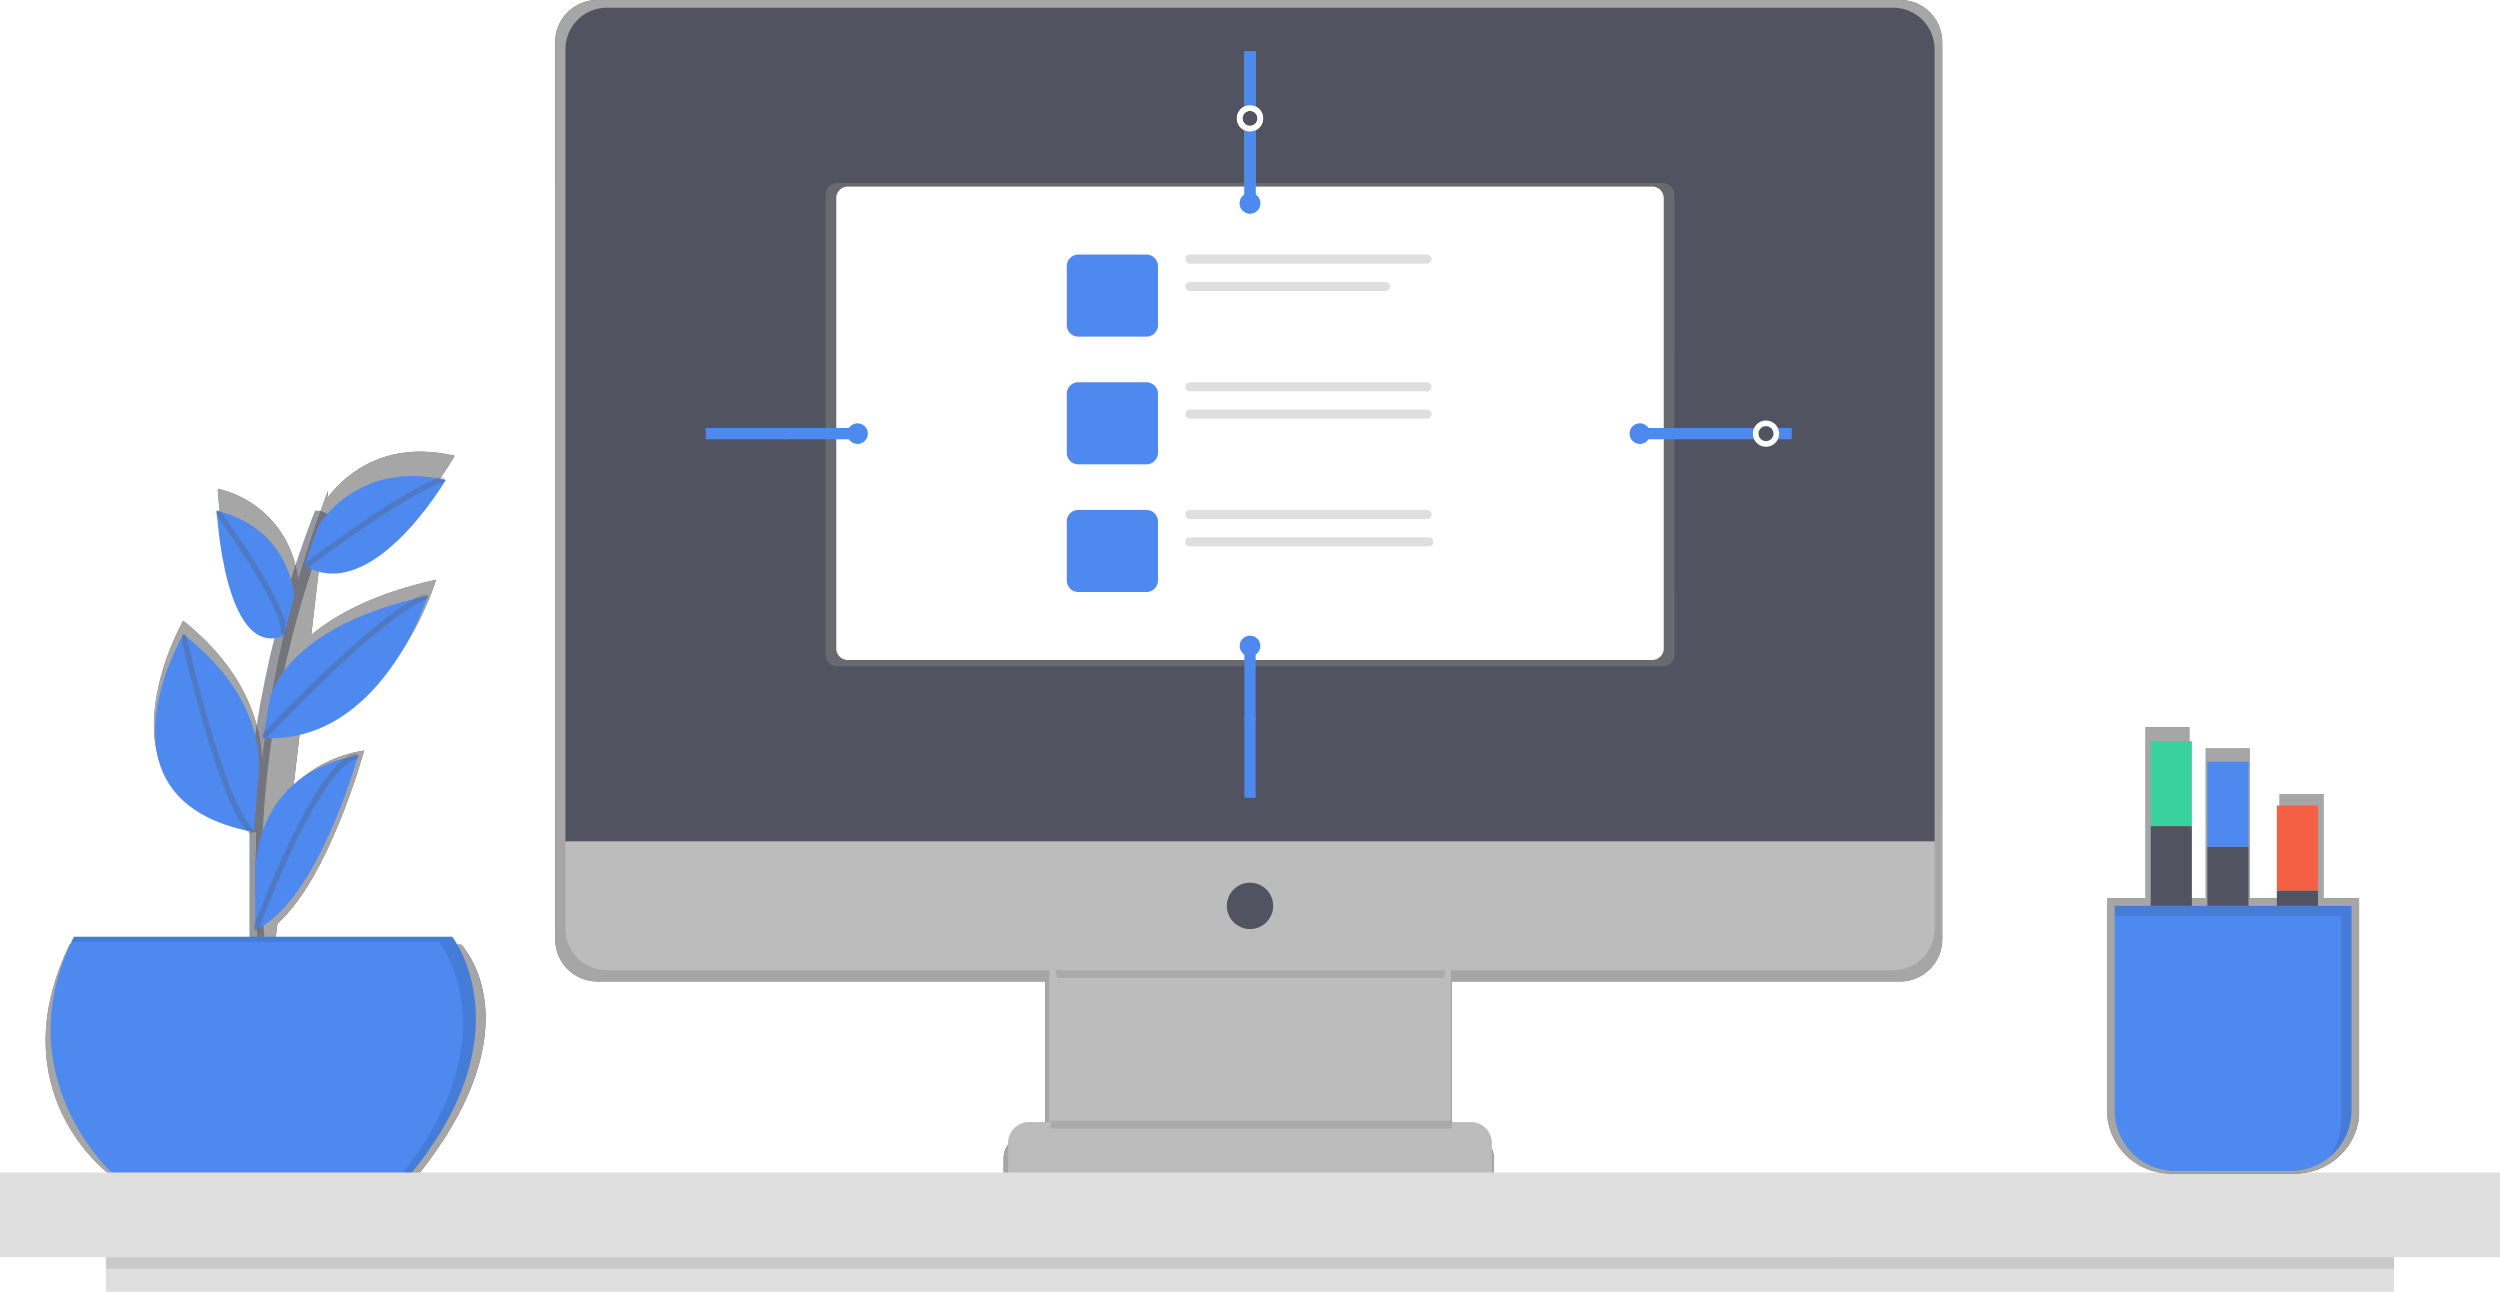 <svg xmlns="http://www.w3.org/2000/svg" xmlns:xlink="http://www.w3.org/1999/xlink" width="443.51" height="229.188" viewBox="0 0 443.51 229.188">
  <defs>
    <clipPath id="clip-path">
      <path id="Path_259" data-name="Path 259" d="M0-502H443.51v229.188H0Z" transform="translate(0 502)" fill="none"/>
    </clipPath>
    <clipPath id="clip-path-2">
      <rect id="Rectangle_91" data-name="Rectangle 91" width="246.08" height="214.149" fill="none"/>
    </clipPath>
    <clipPath id="clip-path-3">
      <path id="Path_258" data-name="Path 258" d="M454.353-502H223.166a7.474,7.474,0,0,0-7.446,7.5v159.116a7.474,7.474,0,0,0,7.446,7.5h79.513v27.466h-3.625a3.789,3.789,0,0,0-3.776,3.8h0v5.511h7.4v3.26h72.162v-3.26h7.4v-5.511a3.789,3.789,0,0,0-3.776-3.8h-3.41v-.237h-.233v-27.229h79.531a7.474,7.474,0,0,0,7.446-7.5V-494.5a7.474,7.474,0,0,0-7.446-7.5" transform="translate(-215.72 502)" fill="none"/>
    </clipPath>
    <clipPath id="clip-path-4">
      <rect id="Rectangle_90" data-name="Rectangle 90" width="29919.926" height="29919.926" fill="none"/>
    </clipPath>
    <linearGradient id="linear-gradient" x1="0.066" y1="0.501" x2="1" y2="0.501" gradientUnits="objectBoundingBox">
      <stop offset="0" stop-color="#3f3f3f"/>
      <stop offset="0.1" stop-color="#393939"/>
      <stop offset="0.2" stop-color="#333"/>
      <stop offset="0.3" stop-color="#2d2d2d"/>
      <stop offset="0.4" stop-color="#272727"/>
      <stop offset="0.5" stop-color="#212121"/>
      <stop offset="0.6" stop-color="#1d1d1d"/>
      <stop offset="0.7" stop-color="#1c1c1c"/>
      <stop offset="0.8" stop-color="#1b1b1b"/>
      <stop offset="0.9" stop-color="#1a1a1a"/>
      <stop offset="1" stop-color="#191919"/>
    </linearGradient>
    <linearGradient id="linear-gradient-2" x1="0.066" y1="0.501" x2="1" y2="0.501" gradientUnits="objectBoundingBox">
      <stop offset="0" stop-color="gray"/>
      <stop offset="0.1" stop-color="gray"/>
      <stop offset="0.2" stop-color="gray"/>
      <stop offset="0.3" stop-color="gray"/>
      <stop offset="0.4" stop-color="gray"/>
      <stop offset="0.5" stop-color="gray"/>
      <stop offset="0.6" stop-color="gray"/>
      <stop offset="0.7" stop-color="gray"/>
      <stop offset="0.8" stop-color="gray"/>
      <stop offset="0.9" stop-color="gray"/>
      <stop offset="1" stop-color="gray"/>
    </linearGradient>
    <clipPath id="clip-path-5">
      <rect id="Rectangle_92" data-name="Rectangle 92" width="71.678" height="5.935" fill="none"/>
    </clipPath>
    <clipPath id="clip-path-6">
      <rect id="Rectangle_94" data-name="Rectangle 94" width="150.661" height="85.722" fill="none"/>
    </clipPath>
    <clipPath id="clip-path-7">
      <path id="Path_268" data-name="Path 268" d="M322.774-430.88H469.327a2.055,2.055,0,0,1,2.055,2.054v81.613a2.055,2.055,0,0,1-2.055,2.054H322.774a2.055,2.055,0,0,1-2.054-2.054v-81.613a2.055,2.055,0,0,1,2.054-2.054" transform="translate(-320.72 430.88)" fill="none"/>
    </clipPath>
    <linearGradient id="linear-gradient-3" x1="0.484" y1="0.5" x2="0.858" y2="0.5" xlink:href="#linear-gradient"/>
    <linearGradient id="linear-gradient-4" x1="0.484" y1="0.5" x2="0.858" y2="0.5" xlink:href="#linear-gradient-2"/>
    <clipPath id="clip-path-9">
      <rect id="Rectangle_95" data-name="Rectangle 95" width="16.18" height="14.564" fill="#4d89ef"/>
    </clipPath>
    <clipPath id="clip-path-12">
      <rect id="Rectangle_98" data-name="Rectangle 98" width="71.222" height="1.37" fill="none"/>
    </clipPath>
    <clipPath id="clip-path-13">
      <rect id="Rectangle_100" data-name="Rectangle 100" width="78.064" height="128.239" fill="none"/>
    </clipPath>
    <clipPath id="clip-path-14">
      <path id="Path_296" data-name="Path 296" d="M55.834-269.023m35.611,29.986H58.39l.457-3.716c9.341-8.387,15.381-30.73,15.381-30.73a3.1,3.1,0,0,0-.4.082,23.208,23.208,0,0,0-12.1,6.063l1.16-9.889c17.258-3.716,24.1-26.544,24.1-26.544-11.012,2.443-17.878,6.223-22.143,9.811l1.7-14.527c11.669,4,23.741-17.267,23.741-17.267l-.457-.1.228-.146-.347.123c-12.9-2.78-19.791,4.593-22.028,7.656l.169-1.424q-.512,1.37-1,2.685v.036q-1.37,3.712-2.506,7.332-.991,3.091-1.854,6.118v-.027A18.351,18.351,0,0,0,48.26-319.909s1.438,28.338,12.295,23.7c-1,4.109-1.826,8.063-2.538,11.9q-.68,3.748-1.187,7.3l-.064.073.064-.055-.027.187q-.457,3.228-.776,6.291c.21-3.935-.507-15.3-13.9-25.987,0,0-17.805,31.292,12.555,37.437l.2.173-.046-.142.274.059.123-1.607a168.6,168.6,0,0,0,.105,20.134c.032.457.064.913.1,1.347H22c-12.756,26.384,7.086,40.843,7.086,40.843H83.87c21.275-26.818,7.574-40.788,7.574-40.788" transform="translate(-17.722 326.487)" fill="none"/>
    </clipPath>
    <linearGradient id="linear-gradient-5" x1="0.018" y1="0.371" x2="0.194" y2="0.371" xlink:href="#linear-gradient"/>
    <linearGradient id="linear-gradient-6" x1="0.018" y1="0.371" x2="0.194" y2="0.371" xlink:href="#linear-gradient-2"/>
    <clipPath id="clip-path-16">
      <rect id="Rectangle_101" data-name="Rectangle 101" width="13.78" height="87.147" fill="none"/>
    </clipPath>
    <clipPath id="clip-path-17">
      <rect id="Rectangle_102" data-name="Rectangle 102" width="24.86" height="15.922" fill="none"/>
    </clipPath>
    <clipPath id="clip-path-18">
      <rect id="Rectangle_103" data-name="Rectangle 103" width="29.458" height="25.483" fill="none"/>
    </clipPath>
    <clipPath id="clip-path-19">
      <rect id="Rectangle_104" data-name="Rectangle 104" width="12.329" height="22.095" fill="none"/>
    </clipPath>
    <clipPath id="clip-path-20">
      <rect id="Rectangle_105" data-name="Rectangle 105" width="12.687" height="35.386" fill="none"/>
    </clipPath>
    <clipPath id="clip-path-21">
      <rect id="Rectangle_106" data-name="Rectangle 106" width="18.505" height="31.35" fill="none"/>
    </clipPath>
    <clipPath id="clip-path-22">
      <rect id="Rectangle_107" data-name="Rectangle 107" width="71.768" height="42.002" fill="none"/>
    </clipPath>
    <clipPath id="clip-path-23">
      <rect id="Rectangle_108" data-name="Rectangle 108" width="405.922" height="2.05" fill="none"/>
    </clipPath>
    <clipPath id="clip-path-24">
      <rect id="Rectangle_110" data-name="Rectangle 110" width="44.724" height="79.188" fill="none"/>
    </clipPath>
    <clipPath id="clip-path-25">
      <path id="Path_319" data-name="Path 319" d="M861.635-145.338l.046-.068q.142-.219.279-.457l.05-.087q.132-.224.251-.457l.041-.078c.091-.178.178-.356.256-.543a10.9,10.9,0,0,0,.429-1.146l.046-.151c.041-.142.082-.283.119-.425l.046-.2c.031-.128.057-.257.082-.388a1.235,1.235,0,0,1,.041-.219c.014-.073.041-.256.059-.388a1,1,0,0,1,.027-.224,2.434,2.434,0,0,0,.036-.42v-38.524H857.12v-18.481h-7.761v18.481h-5.351v-26.544h-7.761v26.544H833.33V-219.45h-7.761v30.338H818.72V-151.4a11.283,11.283,0,0,0,11.414,11.14h21.914a11.5,11.5,0,0,0,9.241-4.593q.169-.242.347-.484" transform="translate(-818.72 219.45)" fill="none"/>
    </clipPath>
    <linearGradient id="linear-gradient-7" x1="0.843" y1="0.264" x2="0.944" y2="0.264" xlink:href="#linear-gradient"/>
    <linearGradient id="linear-gradient-8" x1="0.843" y1="0.264" x2="0.944" y2="0.264" xlink:href="#linear-gradient-2"/>
    <clipPath id="clip-path-27">
      <rect id="Rectangle_111" data-name="Rectangle 111" width="42.002" height="44.737" fill="none"/>
    </clipPath>
  </defs>
  <g id="Group_279" data-name="Group 279" transform="translate(-133.965 -1798.406)">
    <g id="Group_24" data-name="Group 24" transform="translate(133.965 1798.406)" clip-path="url(#clip-path)">
      <g id="Group_23" data-name="Group 23" transform="translate(98.487)" opacity="0.7">
        <g id="Group_22" data-name="Group 22">
          <g id="Group_21" data-name="Group 21" clip-path="url(#clip-path-2)">
            <g id="Group_20" data-name="Group 20" transform="translate(0)" clip-path="url(#clip-path-3)">
              <g id="Group_18" data-name="Group 18" transform="translate(-15058.678 -14730.547)">
                <g id="Group_17" data-name="Group 17" clip-path="url(#clip-path-4)">
                  <g id="Group_16" data-name="Group 16" transform="translate(14960.191 14959.734) rotate(-90)">
                    <path id="Path_256" data-name="Path 256" d="M229.188,0V443.51H0V0Z" transform="translate(0 0)" fill="url(#linear-gradient)"/>
                  </g>
                </g>
              </g>
              <g id="Group_19" data-name="Group 19" transform="translate(-98.487 229.188) rotate(-90)">
                <path id="Path_257" data-name="Path 257" d="M229.188,0V443.51H0V0Z" transform="translate(0 0)" fill="url(#linear-gradient-2)"/>
              </g>
            </g>
          </g>
        </g>
      </g>
    </g>
    <path id="Path_260" data-name="Path 260" d="M407.72-131h71.222v42H407.72Z" transform="translate(-87.611 2098.786)" fill="#bcbcbc"/>
    <g id="Group_28" data-name="Group 28" transform="translate(319.881 1965.96)" opacity="0.1">
      <g id="Group_27" data-name="Group 27" transform="translate(0 0)">
        <g id="Group_26" data-name="Group 26" clip-path="url(#clip-path-5)">
          <g id="Group_25" data-name="Group 25" transform="translate(0)">
            <path id="Path_261" data-name="Path 261" d="M-1.94-7.065H66.62C67.446-10.658,68.108-13,68.108-13H-3.57s.735,2.333,1.63,5.935" transform="translate(3.57 13)"/>
          </g>
        </g>
      </g>
    </g>
    <g id="Group_29" data-name="Group 29" transform="translate(234.278 1799.776)">
      <path id="Path_262" data-name="Path 262" d="M-8.75,0H219.434a7.35,7.35,0,0,1,7.35,7.35V147.922H-16.1V7.35A7.35,7.35,0,0,1-8.75,0Z" transform="translate(16.1)" fill="#525360"/>
    </g>
    <g id="Group_30" data-name="Group 30" transform="translate(234.278 1947.698)">
      <path id="Path_263" data-name="Path 263" d="M-280.366-27.173H-508.55a7.35,7.35,0,0,1-7.35-7.35V-50h242.884v15.477a7.35,7.35,0,0,1-7.35,7.35" transform="translate(515.9 50)" fill="#bcbcbc"/>
    </g>
    <g id="Group_31" data-name="Group 31" transform="translate(351.611 1955.002)">
      <path id="Path_264" data-name="Path 264" d="M-4.891,0A4.109,4.109,0,0,1-.782,4.109,4.109,4.109,0,0,1-4.891,8.218,4.109,4.109,0,0,1-9,4.109,4.109,4.109,0,0,1-4.891,0" transform="translate(9)" fill="#525360"/>
    </g>
    <g id="Group_32" data-name="Group 32" transform="translate(312.804 1997.462)">
      <path id="Path_265" data-name="Path 265" d="M-4.44,0H73.931a3.73,3.73,0,0,1,3.73,3.73v5.4H-8.17V3.73A3.73,3.73,0,0,1-4.44,0Z" transform="translate(8.17)" fill="#bcbcbc"/>
    </g>
    <g id="Group_40" data-name="Group 40" transform="translate(280.389 1830.876)" opacity="0.5">
      <g id="Group_39" data-name="Group 39">
        <g id="Group_38" data-name="Group 38" clip-path="url(#clip-path-6)">
          <g id="Group_37" data-name="Group 37" clip-path="url(#clip-path-7)">
            <g id="Group_35" data-name="Group 35" transform="translate(-15106.616 -14763.018)">
              <g id="Group_34" data-name="Group 34" clip-path="url(#clip-path-4)">
                <g id="Group_33" data-name="Group 33" transform="translate(14960.191 14959.734) rotate(-90)">
                  <path id="Path_266" data-name="Path 266" d="M229.188,0V443.51H0V0Z" transform="translate(0 0)" fill="url(#linear-gradient-3)"/>
                </g>
              </g>
            </g>
            <g id="Group_36" data-name="Group 36" transform="translate(-146.424 196.718) rotate(-90)">
              <path id="Path_267" data-name="Path 267" d="M229.188,0V443.51H0V0Z" transform="translate(0 0)" fill="url(#linear-gradient-4)"/>
            </g>
          </g>
        </g>
      </g>
    </g>
    <g id="Group_41" data-name="Group 41" transform="translate(282.321 1831.506)">
      <path id="Path_269" data-name="Path 269" d="M-2.446,0h142.69A2.055,2.055,0,0,1,142.3,2.054V81.932a2.055,2.055,0,0,1-2.054,2.054H-2.446A2.055,2.055,0,0,1-4.5,81.932V2.054A2.055,2.055,0,0,1-2.446,0" transform="translate(4.5)" fill="#fff"/>
    </g>
    <g id="Group_45" data-name="Group 45" transform="translate(323.214 1843.563)">
      <g id="Group_44" data-name="Group 44">
        <g id="Group_43" data-name="Group 43" clip-path="url(#clip-path-9)">
          <g id="Group_42" data-name="Group 42">
            <path id="Path_270" data-name="Path 270" d="M-2.446,0H9.626A2.055,2.055,0,0,1,11.68,2.054V12.509a2.055,2.055,0,0,1-2.054,2.054H-2.446A2.055,2.055,0,0,1-4.5,12.509V2.054A2.055,2.055,0,0,1-2.446,0" transform="translate(4.5)" fill="#4d89ef"/>
          </g>
        </g>
      </g>
    </g>
    <g id="Group_46" data-name="Group 46" transform="translate(344.247 1843.563)">
      <path id="Path_271" data-name="Path 271" d="M-.962,0H41.109a.808.808,0,1,1,0,1.616H-.962A.808.808,0,0,1-1.77.808.808.808,0,0,1-.962,0" transform="translate(1.77)" fill="#dfdfdf"/>
    </g>
    <g id="Group_47" data-name="Group 47" transform="translate(344.247 1848.421)">
      <path id="Path_272" data-name="Path 272" d="M-.962,0h34.7a.808.808,0,1,1,0,1.616H-.962A.808.808,0,0,1-1.77.808.808.808,0,0,1-.962,0" transform="translate(1.77)" fill="#dfdfdf"/>
    </g>
    <g id="Group_51" data-name="Group 51" transform="translate(323.214 1866.217)">
      <g id="Group_50" data-name="Group 50">
        <g id="Group_49" data-name="Group 49" clip-path="url(#clip-path-9)">
          <g id="Group_48" data-name="Group 48">
            <path id="Path_273" data-name="Path 273" d="M-2.446,0H9.626A2.055,2.055,0,0,1,11.68,2.054V12.509a2.055,2.055,0,0,1-2.054,2.054H-2.446A2.055,2.055,0,0,1-4.5,12.509V2.054A2.055,2.055,0,0,1-2.446,0" transform="translate(4.5)" fill="#4d89ef"/>
          </g>
        </g>
      </g>
    </g>
    <g id="Group_52" data-name="Group 52" transform="translate(344.247 1866.217)">
      <path id="Path_274" data-name="Path 274" d="M-.962,0H41.109a.808.808,0,1,1,0,1.616H-.962A.808.808,0,0,1-1.77.808.808.808,0,0,1-.962,0" transform="translate(1.77)" fill="#dfdfdf"/>
    </g>
    <g id="Group_53" data-name="Group 53" transform="translate(344.247 1871.071)">
      <path id="Path_275" data-name="Path 275" d="M-.962,0H41.109a.808.808,0,1,1,0,1.616H-.962A.808.808,0,0,1-1.77.808.808.808,0,0,1-.962,0" transform="translate(1.77)" fill="#dfdfdf"/>
    </g>
    <g id="Group_57" data-name="Group 57" transform="translate(323.214 1888.871)">
      <g id="Group_56" data-name="Group 56">
        <g id="Group_55" data-name="Group 55" clip-path="url(#clip-path-9)">
          <g id="Group_54" data-name="Group 54">
            <path id="Path_276" data-name="Path 276" d="M-2.446,0H9.626A2.055,2.055,0,0,1,11.68,2.054V12.509a2.055,2.055,0,0,1-2.054,2.054H-2.446A2.055,2.055,0,0,1-4.5,12.509V2.054A2.055,2.055,0,0,1-2.446,0" transform="translate(4.5)" fill="#4d89ef"/>
          </g>
        </g>
      </g>
    </g>
    <g id="Group_58" data-name="Group 58" transform="translate(344.247 1888.871)">
      <path id="Path_277" data-name="Path 277" d="M-.962,0H41.109a.808.808,0,1,1,0,1.616H-.962A.808.808,0,0,1-1.77.808.808.808,0,0,1-.962,0" transform="translate(1.77)" fill="#dfdfdf"/>
    </g>
    <g id="Group_59" data-name="Group 59" transform="translate(344.247 1893.724)">
      <path id="Path_278" data-name="Path 278" d="M-.864,0H41.663a.726.726,0,0,1,.726.726V.89a.726.726,0,0,1-.726.726H-.864A.726.726,0,0,1-1.59.89V.726A.726.726,0,0,1-.864,0" transform="translate(1.59)" fill="#dfdfdf"/>
    </g>
    <g id="Group_60" data-name="Group 60" transform="translate(355.72 1807.537)">
      <path id="Path_279" data-name="Path 279" d="M0-11.956V-22" transform="translate(0 22)" fill="none" stroke="#38d29f" stroke-width="2"/>
    </g>
    <g id="Group_61" data-name="Group 61" transform="translate(355.72 1821.293)">
      <path id="Path_280" data-name="Path 280" d="M0-15.689V-28.87" transform="translate(0 28.87)" fill="none" stroke="#38d29f" stroke-width="2"/>
    </g>
    <g id="Group_62" data-name="Group 62" transform="translate(353.894 1832.647)">
      <path id="Path_281" data-name="Path 281" d="M-2.174,0A1.826,1.826,0,0,1-.348,1.826,1.826,1.826,0,0,1-2.174,3.652,1.826,1.826,0,0,1-4,1.826,1.826,1.826,0,0,1-2.174,0" transform="translate(4)" fill="#38d29f"/>
    </g>
    <g id="Group_63" data-name="Group 63" transform="translate(353.894 1817.581)">
      <path id="Path_282" data-name="Path 282" d="M-2.174,0A1.826,1.826,0,0,1-.348,1.826,1.826,1.826,0,0,1-2.174,3.652,1.826,1.826,0,0,1-4,1.826,1.826,1.826,0,0,1-2.174,0Z" transform="translate(4)" fill="none" stroke="#fff" stroke-width="1"/>
    </g>
    <g id="Group_64" data-name="Group 64" transform="translate(355.72 1807.537)">
      <path id="Path_283" data-name="Path 283" d="M0-11.956V-22" transform="translate(0 22)" fill="none" stroke="#4d89ef" stroke-width="2"/>
    </g>
    <g id="Group_65" data-name="Group 65" transform="translate(355.72 1821.293)">
      <path id="Path_284" data-name="Path 284" d="M0-15.689V-28.87" transform="translate(0 28.87)" fill="none" stroke="#4d89ef" stroke-width="2"/>
    </g>
    <g id="Group_66" data-name="Group 66" transform="translate(353.894 1832.647)">
      <path id="Path_285" data-name="Path 285" d="M-2.174,0A1.826,1.826,0,0,1-.348,1.826,1.826,1.826,0,0,1-2.174,3.652,1.826,1.826,0,0,1-4,1.826,1.826,1.826,0,0,1-2.174,0" transform="translate(4)" fill="#4d89ef"/>
    </g>
    <g id="Group_67" data-name="Group 67" transform="translate(353.894 1817.581)">
      <path id="Path_286" data-name="Path 286" d="M-2.174,0A1.826,1.826,0,0,1-.348,1.826,1.826,1.826,0,0,1-2.174,3.652,1.826,1.826,0,0,1-4,1.826,1.826,1.826,0,0,1-2.174,0Z" transform="translate(4)" fill="none" stroke="#fff" stroke-width="1"/>
    </g>
    <g id="Group_68" data-name="Group 68" transform="translate(355.72 1925.783)">
      <path id="Path_287" data-name="Path 287" d="M0,0V14.153" fill="none" stroke="#4d89ef" stroke-width="2"/>
    </g>
    <g id="Group_69" data-name="Group 69" transform="translate(355.72 1913)">
      <path id="Path_288" data-name="Path 288" d="M0,0V13.181" fill="none" stroke="#4d89ef" stroke-width="2"/>
    </g>
    <g id="Group_70" data-name="Group 70" transform="translate(353.894 1911.174)">
      <path id="Path_289" data-name="Path 289" d="M-2.174,0A1.826,1.826,0,0,1-.348,1.826,1.826,1.826,0,0,1-2.174,3.652,1.826,1.826,0,0,1-4,1.826,1.826,1.826,0,0,1-2.174,0" transform="translate(4)" fill="#4d89ef"/>
    </g>
    <g id="Group_71" data-name="Group 71" transform="translate(259.16 1875.335)">
      <path id="Path_290" data-name="Path 290" d="M-17.119,0H-31.5" transform="translate(31.5)" fill="none" stroke="#4d89ef" stroke-width="2"/>
    </g>
    <g id="Group_72" data-name="Group 72" transform="translate(272.916 1875.335)">
      <path id="Path_291" data-name="Path 291" d="M-15.689,0H-28.87" transform="translate(28.87)" fill="none" stroke="#4d89ef" stroke-width="2"/>
    </g>
    <g id="Group_73" data-name="Group 73" transform="translate(284.27 1873.509)">
      <path id="Path_292" data-name="Path 292" d="M-2.174,0A1.826,1.826,0,0,1-.348,1.826,1.826,1.826,0,0,1-2.174,3.652,1.826,1.826,0,0,1-4,1.826,1.826,1.826,0,0,1-2.174,0" transform="translate(4)" fill="#4d89ef"/>
    </g>
    <g id="Group_76" data-name="Group 76" transform="translate(320.337 1997.233)" opacity="0.1">
      <g id="Group_75" data-name="Group 75" transform="translate(0 0)">
        <g id="Group_74" data-name="Group 74" clip-path="url(#clip-path-12)">
          <path id="Path_293" data-name="Path 293" d="M408.22-66.5h71.222v1.37H408.22Z" transform="translate(-408.22 66.5)"/>
        </g>
      </g>
    </g>
    <g id="Group_84" data-name="Group 84" transform="translate(142.056 1878.536)" opacity="0.7">
      <g id="Group_83" data-name="Group 83">
        <g id="Group_82" data-name="Group 82" clip-path="url(#clip-path-13)">
          <g id="Group_81" data-name="Group 81" transform="translate(0 0)" clip-path="url(#clip-path-14)">
            <g id="Group_79" data-name="Group 79" transform="translate(-14968.282 -14810.678)">
              <g id="Group_78" data-name="Group 78" clip-path="url(#clip-path-4)">
                <g id="Group_77" data-name="Group 77" transform="translate(14960.191 14730.547)">
                  <path id="Path_294" data-name="Path 294" d="M-17.722-315.956h443.51V-86.769H-17.722Z" transform="translate(17.722 315.956)" fill="url(#linear-gradient-5)"/>
                </g>
              </g>
            </g>
            <g id="Group_80" data-name="Group 80" transform="translate(-8.091 -80.13)">
              <path id="Path_295" data-name="Path 295" d="M-17.722-315.956h443.51V-86.769H-17.722Z" transform="translate(17.722 315.956)" fill="url(#linear-gradient-6)"/>
            </g>
          </g>
        </g>
      </g>
    </g>
    <g id="Group_88" data-name="Group 88" transform="translate(178.22 1889.009)" opacity="0.6">
      <g id="Group_87" data-name="Group 87">
        <g id="Group_86" data-name="Group 86" clip-path="url(#clip-path-16)">
          <g id="Group_85" data-name="Group 85" transform="translate(0.685 0.25)">
            <path id="Path_297" data-name="Path 297" d="M-2.33-103.256S-11-141.149,8.171-190" transform="translate(4.287 190)" fill="none" stroke="#525360" stroke-miterlimit="10" stroke-width="3"/>
          </g>
        </g>
      </g>
    </g>
    <g id="Group_89" data-name="Group 89" transform="translate(142.944 1964.59)">
      <path id="Path_298" data-name="Path 298" d="M-4.92,0H62.193s13.24,16.892-7.3,42H1.929S-17.246,24.654-4.92,0" transform="translate(9.053)" fill="#4d89ef"/>
    </g>
    <g id="Group_90" data-name="Group 90" transform="translate(187.938 1882.855)">
      <path id="Path_299" data-name="Path 299" d="M-2.929-10.613s6.67-11.87,22.649-8.218c0,0-13.208,22.49-25.11,15.125Z" transform="translate(5.39 19.529)" fill="#4d89ef"/>
    </g>
    <g id="Group_91" data-name="Group 91" transform="translate(172.416 1889.031)">
      <path id="Path_300" data-name="Path 300" d="M-16.374-18.255S-16.89-30.394-30.13-33.59c0,0,1.37,26.48,11.87,22.143Z" transform="translate(30.13 33.59)" fill="#4d89ef"/>
    </g>
    <g id="Group_92" data-name="Group 92" transform="translate(180.665 1904.097)">
      <path id="Path_301" data-name="Path 301" d="M-1.4-21.662S1.04-34.381,26.607-39.86c0,0-8.154,26.306-29.187,25.252Z" transform="translate(2.58 39.86)" fill="#4d89ef"/>
    </g>
    <g id="Group_93" data-name="Group 93" transform="translate(161.474 1910.946)">
      <path id="Path_302" data-name="Path 302" d="M-21.779-30.5s2.689-13.3-13.29-25.626c0,0-17.349,29.525,12.546,35.077Z" transform="translate(40.075 56.13)" fill="#4d89ef"/>
    </g>
    <g id="Group_94" data-name="Group 94" transform="translate(179.246 1932.403)">
      <path id="Path_303" data-name="Path 303" d="M-.054-26.721s-1.854-18.8,18.235-22.449c0,0-7.337,26.247-18.262,30.927Z" transform="translate(0.099 49.17)" fill="#4d89ef"/>
    </g>
    <g id="Group_98" data-name="Group 98" transform="translate(188.028 1883.107)" opacity="0.3">
      <g id="Group_97" data-name="Group 97">
        <g id="Group_96" data-name="Group 96" clip-path="url(#clip-path-17)">
          <g id="Group_95" data-name="Group 95" transform="translate(0.138 0.218)">
            <path id="Path_304" data-name="Path 304" d="M0-18.477S17.349-31.717,24.654-34" transform="translate(0 34)" fill="none" stroke="#525360" stroke-miterlimit="10" stroke-width="1"/>
          </g>
        </g>
      </g>
    </g>
    <g id="Group_102" data-name="Group 102" transform="translate(180.467 1903.881)" opacity="0.3">
      <g id="Group_101" data-name="Group 101">
        <g id="Group_100" data-name="Group 100" clip-path="url(#clip-path-18)">
          <g id="Group_99" data-name="Group 99" transform="translate(0.167 0.216)">
            <path id="Path_305" data-name="Path 305" d="M0-29.89S21-52.261,29.219-55" transform="translate(0 55)" fill="none" stroke="#525360" stroke-miterlimit="10" stroke-width="1"/>
          </g>
        </g>
      </g>
    </g>
    <g id="Group_106" data-name="Group 106" transform="translate(172.232 1888.896)" opacity="0.3">
      <g id="Group_105" data-name="Group 105">
        <g id="Group_104" data-name="Group 104" clip-path="url(#clip-path-19)">
          <g id="Group_103" data-name="Group 103" transform="translate(0.184 0.136)">
            <path id="Path_306" data-name="Path 306" d="M0,0S12.783,17.349,11.87,21.914" fill="none" stroke="#525360" stroke-miterlimit="10" stroke-width="1"/>
          </g>
        </g>
      </g>
    </g>
    <g id="Group_110" data-name="Group 110" transform="translate(166.258 1910.896)" opacity="0.3">
      <g id="Group_109" data-name="Group 109">
        <g id="Group_108" data-name="Group 108" clip-path="url(#clip-path-20)">
          <g id="Group_107" data-name="Group 107" transform="translate(0.223 0.049)">
            <path id="Path_307" data-name="Path 307" d="M0,0S6.848,31.045,12.327,35.154" fill="none" stroke="#525360" stroke-miterlimit="10" stroke-width="1"/>
          </g>
        </g>
      </g>
    </g>
    <g id="Group_114" data-name="Group 114" transform="translate(179.049 1932.177)" opacity="0.3">
      <g id="Group_113" data-name="Group 113" transform="translate(0 0)">
        <g id="Group_112" data-name="Group 112" clip-path="url(#clip-path-21)">
          <g id="Group_111" data-name="Group 111" transform="translate(0.215 0.226)">
            <path id="Path_308" data-name="Path 308" d="M0-36.955S10.957-67.087,18.262-68" transform="translate(0 68)" fill="none" stroke="#525360" stroke-miterlimit="10" stroke-width="1"/>
          </g>
        </g>
      </g>
    </g>
    <g id="Group_118" data-name="Group 118" transform="translate(146.621 1964.59)" opacity="0.1">
      <g id="Group_117" data-name="Group 117">
        <g id="Group_116" data-name="Group 116" clip-path="url(#clip-path-22)">
          <g id="Group_115" data-name="Group 115" transform="translate(0)">
            <path id="Path_309" data-name="Path 309" d="M-80.431,0h-67.113c-.151.306-.3.612-.457.913h65.286S-69.8,17.4-89.288,42h1.552c20.545-25.11,7.3-42,7.3-42" transform="translate(148)"/>
          </g>
        </g>
      </g>
    </g>
    <path id="Path_310" data-name="Path 310" d="M0-46.4H443.51v15.034H0Z" transform="translate(133.965 2052.81)" fill="#dfdfdf"/>
    <path id="Path_311" data-name="Path 311" d="M41.16-13.47H447.082v6.15H41.16Z" transform="translate(111.597 2034.914)" fill="#dfdfdf"/>
    <g id="Group_121" data-name="Group 121" transform="translate(152.757 2021.444)" opacity="0.1">
      <g id="Group_120" data-name="Group 120" transform="translate(0 0)">
        <g id="Group_119" data-name="Group 119" clip-path="url(#clip-path-23)">
          <path id="Path_312" data-name="Path 312" d="M41.16-13.47H447.082v2.05H41.16Z" transform="translate(-41.16 13.47)"/>
        </g>
      </g>
    </g>
    <g id="Group_122" data-name="Group 122" transform="translate(449.084 1875.335)">
      <path id="Path_313" data-name="Path 313" d="M0,0H2.739" fill="none" stroke="#4d89ef" stroke-width="2"/>
    </g>
    <g id="Group_123" data-name="Group 123" transform="translate(424.887 1875.335)">
      <path id="Path_314" data-name="Path 314" d="M0,0H20.49" fill="none" stroke="#4d89ef" stroke-width="2"/>
    </g>
    <g id="Group_124" data-name="Group 124" transform="translate(423.061 1873.509)">
      <path id="Path_315" data-name="Path 315" d="M-2.174,0A1.826,1.826,0,0,1-.348,1.826,1.826,1.826,0,0,1-2.174,3.652,1.826,1.826,0,0,1-4,1.826,1.826,1.826,0,0,1-2.174,0" transform="translate(4)" fill="#4d89ef"/>
    </g>
    <g id="Group_125" data-name="Group 125" transform="translate(445.432 1873.509)">
      <path id="Path_316" data-name="Path 316" d="M-2.174,0A1.826,1.826,0,0,1-.348,1.826,1.826,1.826,0,0,1-2.174,3.652,1.826,1.826,0,0,1-4,1.826,1.826,1.826,0,0,1-2.174,0Z" transform="translate(4)" fill="none" stroke="#fff" stroke-width="1"/>
    </g>
    <g id="Group_133" data-name="Group 133" transform="translate(507.751 1927.404)" opacity="0.7">
      <g id="Group_132" data-name="Group 132">
        <g id="Group_131" data-name="Group 131" clip-path="url(#clip-path-24)">
          <g id="Group_130" data-name="Group 130" clip-path="url(#clip-path-25)">
            <g id="Group_128" data-name="Group 128" transform="translate(-15333.977 -14859.546)">
              <g id="Group_127" data-name="Group 127" clip-path="url(#clip-path-4)">
                <g id="Group_126" data-name="Group 126" transform="translate(14960.191 14730.547)">
                  <path id="Path_317" data-name="Path 317" d="M-818.72-369.275h443.51v229.188H-818.72Z" transform="translate(818.72 369.275)" fill="url(#linear-gradient-7)"/>
                </g>
              </g>
            </g>
            <g id="Group_129" data-name="Group 129" transform="translate(-373.786 -128.998)">
              <path id="Path_318" data-name="Path 318" d="M-818.72-369.275h443.51v229.188H-818.72Z" transform="translate(818.72 369.275)" fill="url(#linear-gradient-8)"/>
            </g>
          </g>
        </g>
      </g>
    </g>
    <path id="Path_320" data-name="Path 320" d="M835.72-181h7.3v45.655h-7.3Z" transform="translate(-320.208 2125.958)" fill="#525360"/>
    <path id="Path_321" data-name="Path 321" d="M835.72-214h7.3v15.066h-7.3Z" transform="translate(-320.208 2143.892)" fill="#39d29f"/>
    <path id="Path_322" data-name="Path 322" d="M857.72-173h7.3v45.655h-7.3Z" transform="translate(-332.164 2121.611)" fill="#525360"/>
    <path id="Path_323" data-name="Path 323" d="M857.72-206h7.3v15.066h-7.3Z" transform="translate(-332.164 2139.545)" fill="#4d89ef"/>
    <path id="Path_324" data-name="Path 324" d="M884.72-156h7.3v45.655h-7.3Z" transform="translate(-346.837 2112.372)" fill="#525360"/>
    <path id="Path_325" data-name="Path 325" d="M884.72-189h7.3v15.066h-7.3Z" transform="translate(-346.837 2130.306)" fill="#f55f44"/>
    <g id="Group_134" data-name="Group 134" transform="translate(509.12 1959.111)">
      <path id="Path_326" data-name="Path 326" d="M0,0H42V36.3A10.729,10.729,0,0,1,31.274,47.025H10.729A10.729,10.729,0,0,1,0,36.3Z" fill="#4d89ef"/>
    </g>
    <g id="Group_138" data-name="Group 138" transform="translate(509.12 1959.111)" opacity="0.1">
      <g id="Group_137" data-name="Group 137" transform="translate(0 0)">
        <g id="Group_136" data-name="Group 136" clip-path="url(#clip-path-27)">
          <g id="Group_135" data-name="Group 135">
            <path id="Path_327" data-name="Path 327" d="M0,0V1.826H40.176v36.3a10.678,10.678,0,0,1-2.283,6.615A10.706,10.706,0,0,0,42,36.3V0Z"/>
          </g>
        </g>
      </g>
    </g>
    <path id="Path_328" data-name="Path 328" d="M0-502H443.51v229.188H0Z" transform="translate(133.965 2300.406)" fill="none"/>
  </g>
</svg>

